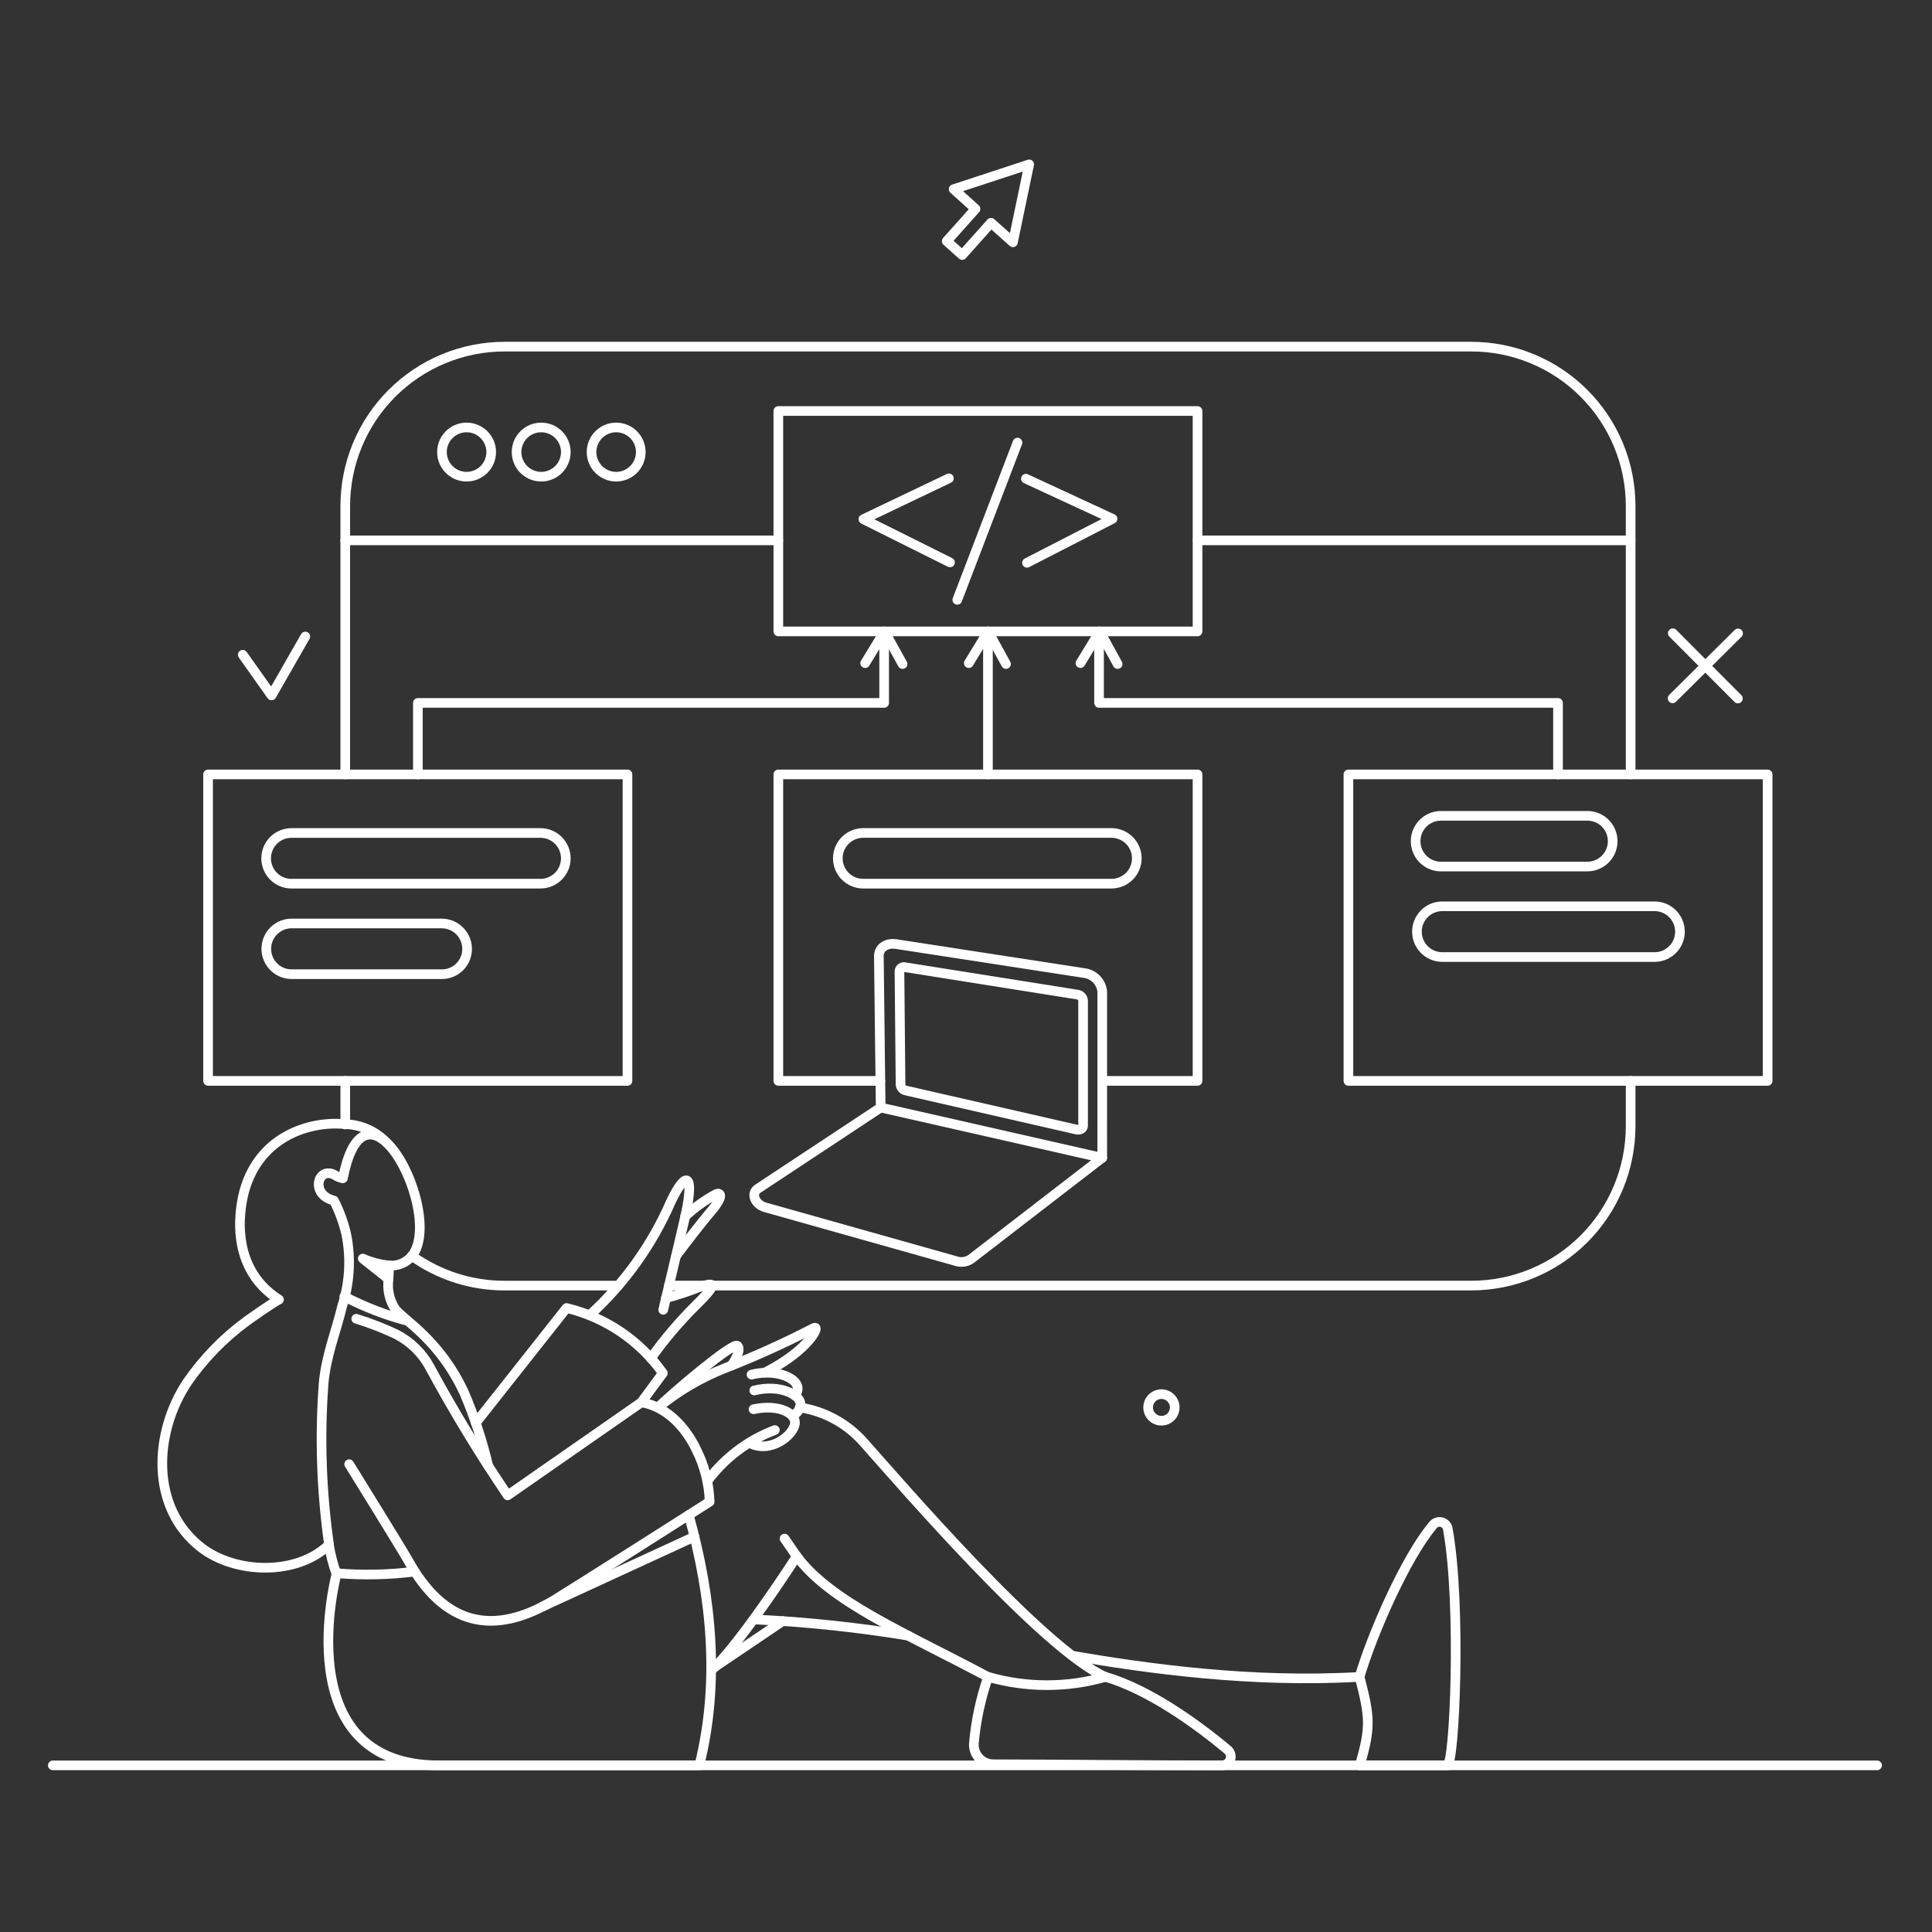 <svg width="154" height="154" viewBox="0 0 154 154" fill="none" xmlns="http://www.w3.org/2000/svg">
<rect x="0" y="0" width="154" height="154" fill="#333333" stroke="none"/>
<path d="M32.828 100.103C34.985 101.651 37.575 102.481 40.23 102.475H49.261" stroke="white" stroke-width="0.769" stroke-linecap="round" stroke-linejoin="round"/>
<path d="M56.211 102.473H53.317" stroke="white" stroke-width="0.769" stroke-linecap="round" stroke-linejoin="round"/>
<path d="M56.748 102.474H117.269C118.938 102.474 120.591 102.146 122.133 101.507C123.675 100.869 125.077 99.933 126.257 98.753C127.437 97.572 128.373 96.171 129.012 94.629C129.65 93.087 129.978 91.434 129.978 89.765V86.158" stroke="white" stroke-width="0.769" stroke-linecap="round" stroke-linejoin="round"/>
<path d="M129.978 61.728V40.338C129.979 38.669 129.651 37.016 129.012 35.474C128.374 33.931 127.438 32.53 126.257 31.35C125.077 30.169 123.676 29.233 122.133 28.595C120.591 27.957 118.938 27.629 117.269 27.63H40.23C38.561 27.629 36.908 27.958 35.366 28.596C33.824 29.234 32.422 30.171 31.242 31.351C30.062 32.531 29.126 33.932 28.487 35.474C27.849 37.016 27.52 38.669 27.521 40.338V61.729" stroke="white" stroke-width="0.769" stroke-linecap="round" stroke-linejoin="round"/>
<path d="M27.521 89.633V86.158" stroke="white" stroke-width="0.769" stroke-linecap="round" stroke-linejoin="round"/>
<path d="M26.823 125.478C26.547 124.703 26.342 123.904 26.21 123.092" stroke="white" stroke-width="0.769" stroke-linecap="round" stroke-linejoin="round"/>
<path d="M28.395 105.119C29.485 105.455 30.549 105.868 31.58 106.355C32.717 106.936 33.651 107.849 34.259 108.973C36.156 112.482 38.228 115.893 40.468 119.195L51.126 111.779C53.148 112.129 54.651 113.761 55.503 115.546C56.156 116.838 56.518 118.257 56.565 119.704C55.771 120.216 45.725 126.598 44.248 127.499C39.256 130.543 35.366 129.496 32.528 124.372C32.078 123.558 27.831 116.709 27.831 116.709" stroke="white" stroke-width="0.769" stroke-linecap="round" stroke-linejoin="round"/>
<path d="M30.967 101.949L28.917 100.321C29.586 100.614 30.298 100.801 31.025 100.873" stroke="white" stroke-width="0.769" stroke-linecap="round" stroke-linejoin="round"/>
<path d="M38.921 116.855C38.45 114.859 37.808 112.909 37.002 111.024C35.05 106.807 32.224 105.271 31.505 104.349C31.039 103.641 30.849 102.788 30.969 101.949L31.027 100.873C31.37 100.902 31.715 100.847 32.031 100.712C32.348 100.578 32.627 100.369 32.845 100.102C34.396 98.132 32.772 92.919 30.824 91.087" stroke="white" stroke-width="0.769" stroke-linecap="round" stroke-linejoin="round"/>
<path d="M30.822 91.087C29.513 89.863 28.073 90.143 27.332 93.924C27.109 93.884 26.896 93.799 26.706 93.676C25.353 92.892 24.656 95.217 26.619 95.697C27.049 96.538 27.376 97.427 27.593 98.346C27.989 100.266 27.879 102.255 27.273 104.118C26.777 106.185 25.972 108.103 25.79 110.343C25.477 114.606 25.624 118.891 26.227 123.124C23.653 125.625 18.735 125.455 16.033 123.353C11.941 120.176 12.262 114.176 14.926 110.18C16.215 108.31 17.807 106.669 19.637 105.324C19.811 105.191 21.833 103.767 22.239 103.593C17.979 100.888 19.243 95.726 19.505 94.825C20.722 90.65 24.565 89.325 27.518 89.604C28.771 89.644 29.959 90.177 30.822 91.087Z" stroke="white" stroke-width="0.769" stroke-linecap="round" stroke-linejoin="round"/>
<path d="M56.686 133.157C58.53 131.52 62.175 126.131 63.51 124.049C66.222 127.701 72.074 130.114 78.735 133.66" stroke="white" stroke-width="0.769" stroke-linecap="round" stroke-linejoin="round"/>
<path d="M88.128 133.678C83.095 131.449 71.645 118.104 68.803 114.921C67.489 113.452 65.705 112.485 63.757 112.186" stroke="white" stroke-width="0.769" stroke-linecap="round" stroke-linejoin="round"/>
<path d="M55.354 122.487L43.269 128.05" stroke="white" stroke-width="0.769" stroke-linecap="round" stroke-linejoin="round"/>
<path d="M54.902 120.766C56.739 127.331 57.391 134.102 55.744 140.717H34.995C22.722 140.717 26.837 125.404 26.837 125.404C28.906 125.576 30.987 125.531 33.046 125.273" stroke="white" stroke-width="0.769" stroke-linecap="round" stroke-linejoin="round"/>
<path d="M88.128 133.664C91.502 134.652 95.27 137.313 97.856 139.48C97.967 139.572 98.047 139.697 98.084 139.836C98.122 139.975 98.116 140.122 98.067 140.258C98.018 140.393 97.928 140.51 97.809 140.592C97.691 140.675 97.55 140.718 97.406 140.717C90.135 140.709 85.046 140.64 79.186 140.629C78.861 140.631 78.543 140.531 78.278 140.342C78.013 140.154 77.815 139.887 77.71 139.58C77.639 139.376 77.612 139.16 77.63 138.945C77.79 137.145 78.171 135.371 78.764 133.664C81.823 134.544 85.069 134.544 88.128 133.664Z" stroke="white" stroke-width="0.769" stroke-linecap="round" stroke-linejoin="round"/>
<path d="M108.372 133.663C109.361 130.29 112.022 124.195 114.188 121.609C114.266 121.493 114.377 121.405 114.508 121.356C114.637 121.306 114.78 121.298 114.914 121.334C115.049 121.369 115.169 121.445 115.258 121.552C115.348 121.659 115.402 121.79 115.413 121.929C116.497 127.933 115.949 140.775 115.355 140.717H108.39C109.271 137.692 109.214 136.892 108.372 133.663Z" stroke="white" stroke-width="0.769" stroke-linecap="round" stroke-linejoin="round"/>
<path d="M108.372 133.664C99.72 134.173 91.315 132.98 85.499 131.98" stroke="white" stroke-width="0.769" stroke-linecap="round" stroke-linejoin="round"/>
<path d="M60.122 110.834C62.201 110.311 63.923 111.211 63.801 112.012C63.775 112.174 63.714 112.329 63.621 112.464C63.528 112.6 63.407 112.714 63.265 112.797" stroke="white" stroke-width="0.769" stroke-linecap="round" stroke-linejoin="round"/>
<path d="M59.904 109.569C62.085 109.016 64.295 110.077 63.365 111.241" stroke="white" stroke-width="0.769" stroke-linecap="round" stroke-linejoin="round"/>
<path d="M56.37 118.075C57.738 116.223 59.611 114.805 61.764 113.989" stroke="white" stroke-width="0.769" stroke-linecap="round" stroke-linejoin="round"/>
<path d="M60.064 112.331C62.085 111.895 63.437 112.651 63.365 113.451C63.278 114.411 61.375 115.909 59.729 115.007" stroke="white" stroke-width="0.769" stroke-linecap="round" stroke-linejoin="round"/>
<path d="M52.459 112.186C53.389 111.226 58.439 106.934 58.784 107.271C59.167 107.646 58.304 108.857 58.304 108.857" stroke="white" stroke-width="0.769" stroke-linecap="round" stroke-linejoin="round"/>
<path d="M52.459 112.186C54.068 110.867 55.873 109.809 57.81 109.048C60.2 108.115 62.539 107.057 64.819 105.879C65.508 105.474 64.557 107.61 60.951 109.412" stroke="white" stroke-width="0.769" stroke-linecap="round" stroke-linejoin="round"/>
<path d="M95.457 43.072H129.978" stroke="white" stroke-width="0.769" stroke-linecap="round" stroke-linejoin="round"/>
<path d="M27.521 43.072H62.041" stroke="white" stroke-width="0.769" stroke-linecap="round" stroke-linejoin="round"/>
<path d="M39.154 36.035C39.154 36.555 38.947 37.054 38.579 37.422C38.211 37.79 37.712 37.997 37.191 37.997C36.67 37.997 36.171 37.79 35.803 37.422C35.435 37.054 35.228 36.555 35.228 36.035C35.228 35.514 35.435 35.015 35.803 34.647C36.171 34.279 36.67 34.072 37.191 34.072C37.712 34.072 38.211 34.279 38.579 34.647C38.947 35.015 39.154 35.514 39.154 36.035Z" stroke="white" stroke-width="0.769" stroke-linecap="round" stroke-linejoin="round"/>
<path d="M45.101 36.035C45.101 36.555 44.894 37.054 44.526 37.422C44.158 37.79 43.659 37.997 43.138 37.997C42.618 37.997 42.118 37.79 41.751 37.422C41.382 37.054 41.176 36.555 41.176 36.035C41.176 35.514 41.382 35.015 41.751 34.647C42.118 34.279 42.618 34.072 43.138 34.072C43.659 34.072 44.158 34.279 44.526 34.647C44.894 35.015 45.101 35.514 45.101 36.035Z" stroke="white" stroke-width="0.769" stroke-linecap="round" stroke-linejoin="round"/>
<path d="M51.077 36.035C51.077 36.555 50.871 37.054 50.502 37.422C50.135 37.79 49.635 37.997 49.115 37.997C48.594 37.997 48.095 37.79 47.727 37.422C47.359 37.054 47.152 36.555 47.152 36.035C47.152 35.514 47.359 35.015 47.727 34.647C48.095 34.279 48.594 34.072 49.115 34.072C49.635 34.072 50.135 34.279 50.502 34.647C50.871 35.015 51.077 35.514 51.077 36.035Z" stroke="white" stroke-width="0.769" stroke-linecap="round" stroke-linejoin="round"/>
<path d="M37.918 113.423L45.159 104.262C48.263 105.005 50.991 106.85 52.837 109.453L51.121 111.78" stroke="white" stroke-width="0.769" stroke-linecap="round" stroke-linejoin="round"/>
<path d="M52.866 104.407C53.811 100.364 54.609 97.136 54.785 96.147C55.273 93.427 54.556 93.488 53.477 95.784C51.981 99.221 49.776 102.303 47.006 104.828" stroke="white" stroke-width="0.769" stroke-linecap="round" stroke-linejoin="round"/>
<path d="M54.611 96.962C55.355 96.257 56.192 95.655 57.097 95.174C57.36 95.058 57.812 95.219 56.676 96.551C55.921 97.439 54.538 99.23 53.898 100.099" stroke="white" stroke-width="0.769" stroke-linecap="round" stroke-linejoin="round"/>
<path d="M53.069 103.474C53.933 103.246 54.783 102.969 55.614 102.644C56.645 102.306 57.618 101.943 55.469 104.04C54.155 105.347 52.953 106.763 51.877 108.272" stroke="white" stroke-width="0.769" stroke-linecap="round" stroke-linejoin="round"/>
<path d="M87.861 79.048C87.826 78.675 87.665 78.325 87.405 78.055C87.145 77.785 86.801 77.612 86.429 77.564L71.421 75.252C70.65 75.135 70.043 75.558 70.054 76.212L70.199 88.281L60.413 94.749C59.831 95.113 60.166 96 60.98 96.232L76.19 100.518C76.39 100.587 76.603 100.608 76.812 100.58C77.022 100.553 77.222 100.477 77.397 100.358L87.859 92.288L87.861 79.048Z" stroke="white" stroke-width="0.769" stroke-linecap="round" stroke-linejoin="round"/>
<path d="M87.859 92.294L70.199 88.281" stroke="white" stroke-width="0.769" stroke-linecap="round" stroke-linejoin="round"/>
<path d="M85.816 90.04C86.078 90.099 86.333 89.967 86.333 89.734V79.759C86.324 79.638 86.274 79.524 86.19 79.437C86.106 79.349 85.994 79.293 85.874 79.279L72.147 77.098C72.096 77.083 72.042 77.079 71.989 77.088C71.936 77.096 71.886 77.117 71.843 77.147C71.799 77.178 71.763 77.219 71.738 77.266C71.713 77.313 71.698 77.365 71.696 77.418L71.783 86.463C71.796 86.578 71.846 86.685 71.924 86.769C72.003 86.852 72.106 86.909 72.219 86.929L85.816 90.04Z" stroke="white" stroke-width="0.769" stroke-linecap="round" stroke-linejoin="round"/>
<path d="M50.016 86.158H16.586V61.728H50.016V86.158Z" stroke="white" stroke-width="0.769" stroke-linecap="round" stroke-linejoin="round"/>
<path d="M70.17 86.158H62.041V61.728H95.457V86.158H87.881" stroke="white" stroke-width="0.769" stroke-linecap="round" stroke-linejoin="round"/>
<path d="M140.898 86.158H107.483V61.728H140.898V86.158Z" stroke="white" stroke-width="0.769" stroke-linecap="round" stroke-linejoin="round"/>
<path d="M95.457 50.329H62.041V32.762H95.457V50.329Z" stroke="white" stroke-width="0.769" stroke-linecap="round" stroke-linejoin="round"/>
<path d="M78.749 50.329V61.729" stroke="white" stroke-width="0.769" stroke-linecap="round" stroke-linejoin="round"/>
<path d="M87.605 50.329V56.029H124.19V61.729" stroke="white" stroke-width="0.769" stroke-linecap="round" stroke-linejoin="round"/>
<path d="M70.475 50.329V56.029H33.308V61.729" stroke="white" stroke-width="0.769" stroke-linecap="round" stroke-linejoin="round"/>
<path d="M75.725 44.831L68.818 41.386L75.637 38.128" stroke="white" stroke-width="0.769" stroke-linecap="round" stroke-linejoin="round"/>
<path d="M81.861 44.861L88.681 41.356L81.774 38.157" stroke="white" stroke-width="0.769" stroke-linecap="round" stroke-linejoin="round"/>
<path d="M81.105 35.279L76.306 47.812" stroke="white" stroke-width="0.769" stroke-linecap="round" stroke-linejoin="round"/>
<path d="M43.08 70.438C43.616 70.438 44.13 70.225 44.509 69.846C44.888 69.468 45.101 68.954 45.101 68.418C45.101 67.882 44.888 67.368 44.509 66.989C44.13 66.61 43.616 66.397 43.08 66.397H23.304C23.033 66.388 22.762 66.433 22.509 66.531C22.256 66.628 22.025 66.775 21.83 66.964C21.635 67.152 21.48 67.378 21.374 67.628C21.268 67.878 21.214 68.146 21.214 68.418C21.214 68.689 21.268 68.957 21.374 69.207C21.48 69.457 21.635 69.683 21.83 69.871C22.025 70.06 22.256 70.207 22.509 70.305C22.762 70.402 23.033 70.448 23.304 70.438H43.08Z" stroke="white" stroke-width="0.769" stroke-linecap="round" stroke-linejoin="round"/>
<path d="M88.594 66.396C89.13 66.396 89.644 66.609 90.023 66.988C90.402 67.367 90.615 67.881 90.615 68.417C90.615 68.953 90.402 69.467 90.023 69.846C89.644 70.225 89.13 70.438 88.594 70.438H68.805C68.269 70.438 67.754 70.225 67.375 69.846C66.996 69.467 66.783 68.953 66.783 68.417C66.783 67.881 66.996 67.367 67.375 66.988C67.754 66.609 68.269 66.396 68.805 66.396H88.594Z" stroke="white" stroke-width="0.769" stroke-linecap="round" stroke-linejoin="round"/>
<path d="M35.213 73.611C35.613 73.612 36.004 73.732 36.336 73.955C36.668 74.178 36.927 74.495 37.079 74.865C37.232 75.234 37.272 75.641 37.194 76.033C37.116 76.426 36.924 76.786 36.642 77.07C36.454 77.257 36.231 77.404 35.986 77.504C35.74 77.604 35.478 77.655 35.213 77.653H23.304C23.034 77.66 22.765 77.614 22.513 77.516C22.261 77.417 22.032 77.27 21.838 77.081C21.645 76.893 21.491 76.667 21.385 76.418C21.28 76.169 21.226 75.902 21.226 75.632C21.226 75.362 21.28 75.094 21.385 74.845C21.491 74.596 21.645 74.371 21.838 74.183C22.032 73.994 22.261 73.846 22.513 73.748C22.765 73.65 23.034 73.603 23.304 73.611H35.213Z" stroke="white" stroke-width="0.769" stroke-linecap="round" stroke-linejoin="round"/>
<path d="M126.488 65.03C126.893 65.022 127.291 65.136 127.63 65.357C127.969 65.577 128.234 65.895 128.391 66.269C128.521 66.579 128.572 66.917 128.539 67.252C128.505 67.587 128.389 67.908 128.2 68.186C128.011 68.465 127.755 68.692 127.456 68.846C127.157 69.001 126.824 69.079 126.488 69.072H114.899C114.494 69.08 114.096 68.966 113.757 68.746C113.418 68.525 113.152 68.207 112.996 67.834C112.866 67.523 112.815 67.185 112.848 66.85C112.881 66.516 112.998 66.194 113.187 65.916C113.376 65.637 113.631 65.41 113.93 65.256C114.229 65.101 114.562 65.023 114.899 65.03H126.488Z" stroke="white" stroke-width="0.769" stroke-linecap="round" stroke-linejoin="round"/>
<path d="M131.955 72.242C132.48 72.259 132.977 72.48 133.341 72.857C133.706 73.234 133.91 73.739 133.91 74.263C133.91 74.788 133.706 75.292 133.341 75.669C132.977 76.046 132.48 76.267 131.955 76.285H114.899C114.374 76.267 113.877 76.046 113.513 75.669C113.148 75.292 112.944 74.788 112.944 74.263C112.944 73.739 113.148 73.234 113.513 72.857C113.877 72.48 114.374 72.259 114.899 72.242H131.955Z" stroke="white" stroke-width="0.769" stroke-linecap="round" stroke-linejoin="round"/>
<path d="M68.963 52.858L70.504 50.329L71.944 52.931" stroke="white" stroke-width="0.769" stroke-linecap="round" stroke-linejoin="round"/>
<path d="M77.222 52.858L78.764 50.329L80.189 52.931" stroke="white" stroke-width="0.769" stroke-linecap="round" stroke-linejoin="round"/>
<path d="M86.122 52.858L87.663 50.329L89.088 52.931" stroke="white" stroke-width="0.769" stroke-linecap="round" stroke-linejoin="round"/>
<path d="M138.543 50.488L133.322 55.664" stroke="white" stroke-width="0.769" stroke-linecap="round" stroke-linejoin="round"/>
<path d="M138.528 55.679L133.337 50.475" stroke="white" stroke-width="0.769" stroke-linecap="round" stroke-linejoin="round"/>
<path d="M19.349 52.19L21.646 55.432L24.336 50.735" stroke="white" stroke-width="0.769" stroke-linecap="round" stroke-linejoin="round"/>
<path d="M32.508 105.294C30.754 104.835 29.057 104.182 27.448 103.345" stroke="white" stroke-width="0.769" stroke-linecap="round" stroke-linejoin="round"/>
<path d="M79.025 14.091L76.016 15.08L77.76 16.651L75.463 19.224L76.699 20.329L78.996 17.756L80.741 19.312L82.036 13.102L79.025 14.091Z" stroke="white" stroke-width="0.769" stroke-linecap="round" stroke-linejoin="round"/>
<path d="M93.639 112.186C93.639 112.396 93.577 112.601 93.46 112.776C93.344 112.95 93.178 113.086 92.984 113.167C92.79 113.247 92.577 113.268 92.371 113.227C92.165 113.186 91.976 113.085 91.827 112.937C91.679 112.788 91.578 112.599 91.537 112.393C91.496 112.187 91.517 111.974 91.597 111.78C91.678 111.586 91.814 111.42 91.988 111.303C92.163 111.187 92.368 111.125 92.578 111.125C92.859 111.126 93.128 111.239 93.326 111.438C93.525 111.636 93.638 111.905 93.639 112.186Z" stroke="white" stroke-width="0.769" stroke-linecap="round" stroke-linejoin="round"/>
<path d="M4.211 140.716H149.623" stroke="white" stroke-width="0.769" stroke-linecap="round" stroke-linejoin="round"/>
<path d="M62.39 129.215L57.01 132.85" stroke="white" stroke-width="0.769" stroke-linecap="round" stroke-linejoin="round"/>
<path d="M60.064 129.083C64.196 129.274 68.313 129.707 72.395 130.378" stroke="white" stroke-width="0.769" stroke-linecap="round" stroke-linejoin="round"/>
<path d="M63.51 124.053L62.536 122.642" stroke="white" stroke-width="0.769" stroke-linecap="round" stroke-linejoin="round"/>
</svg>
